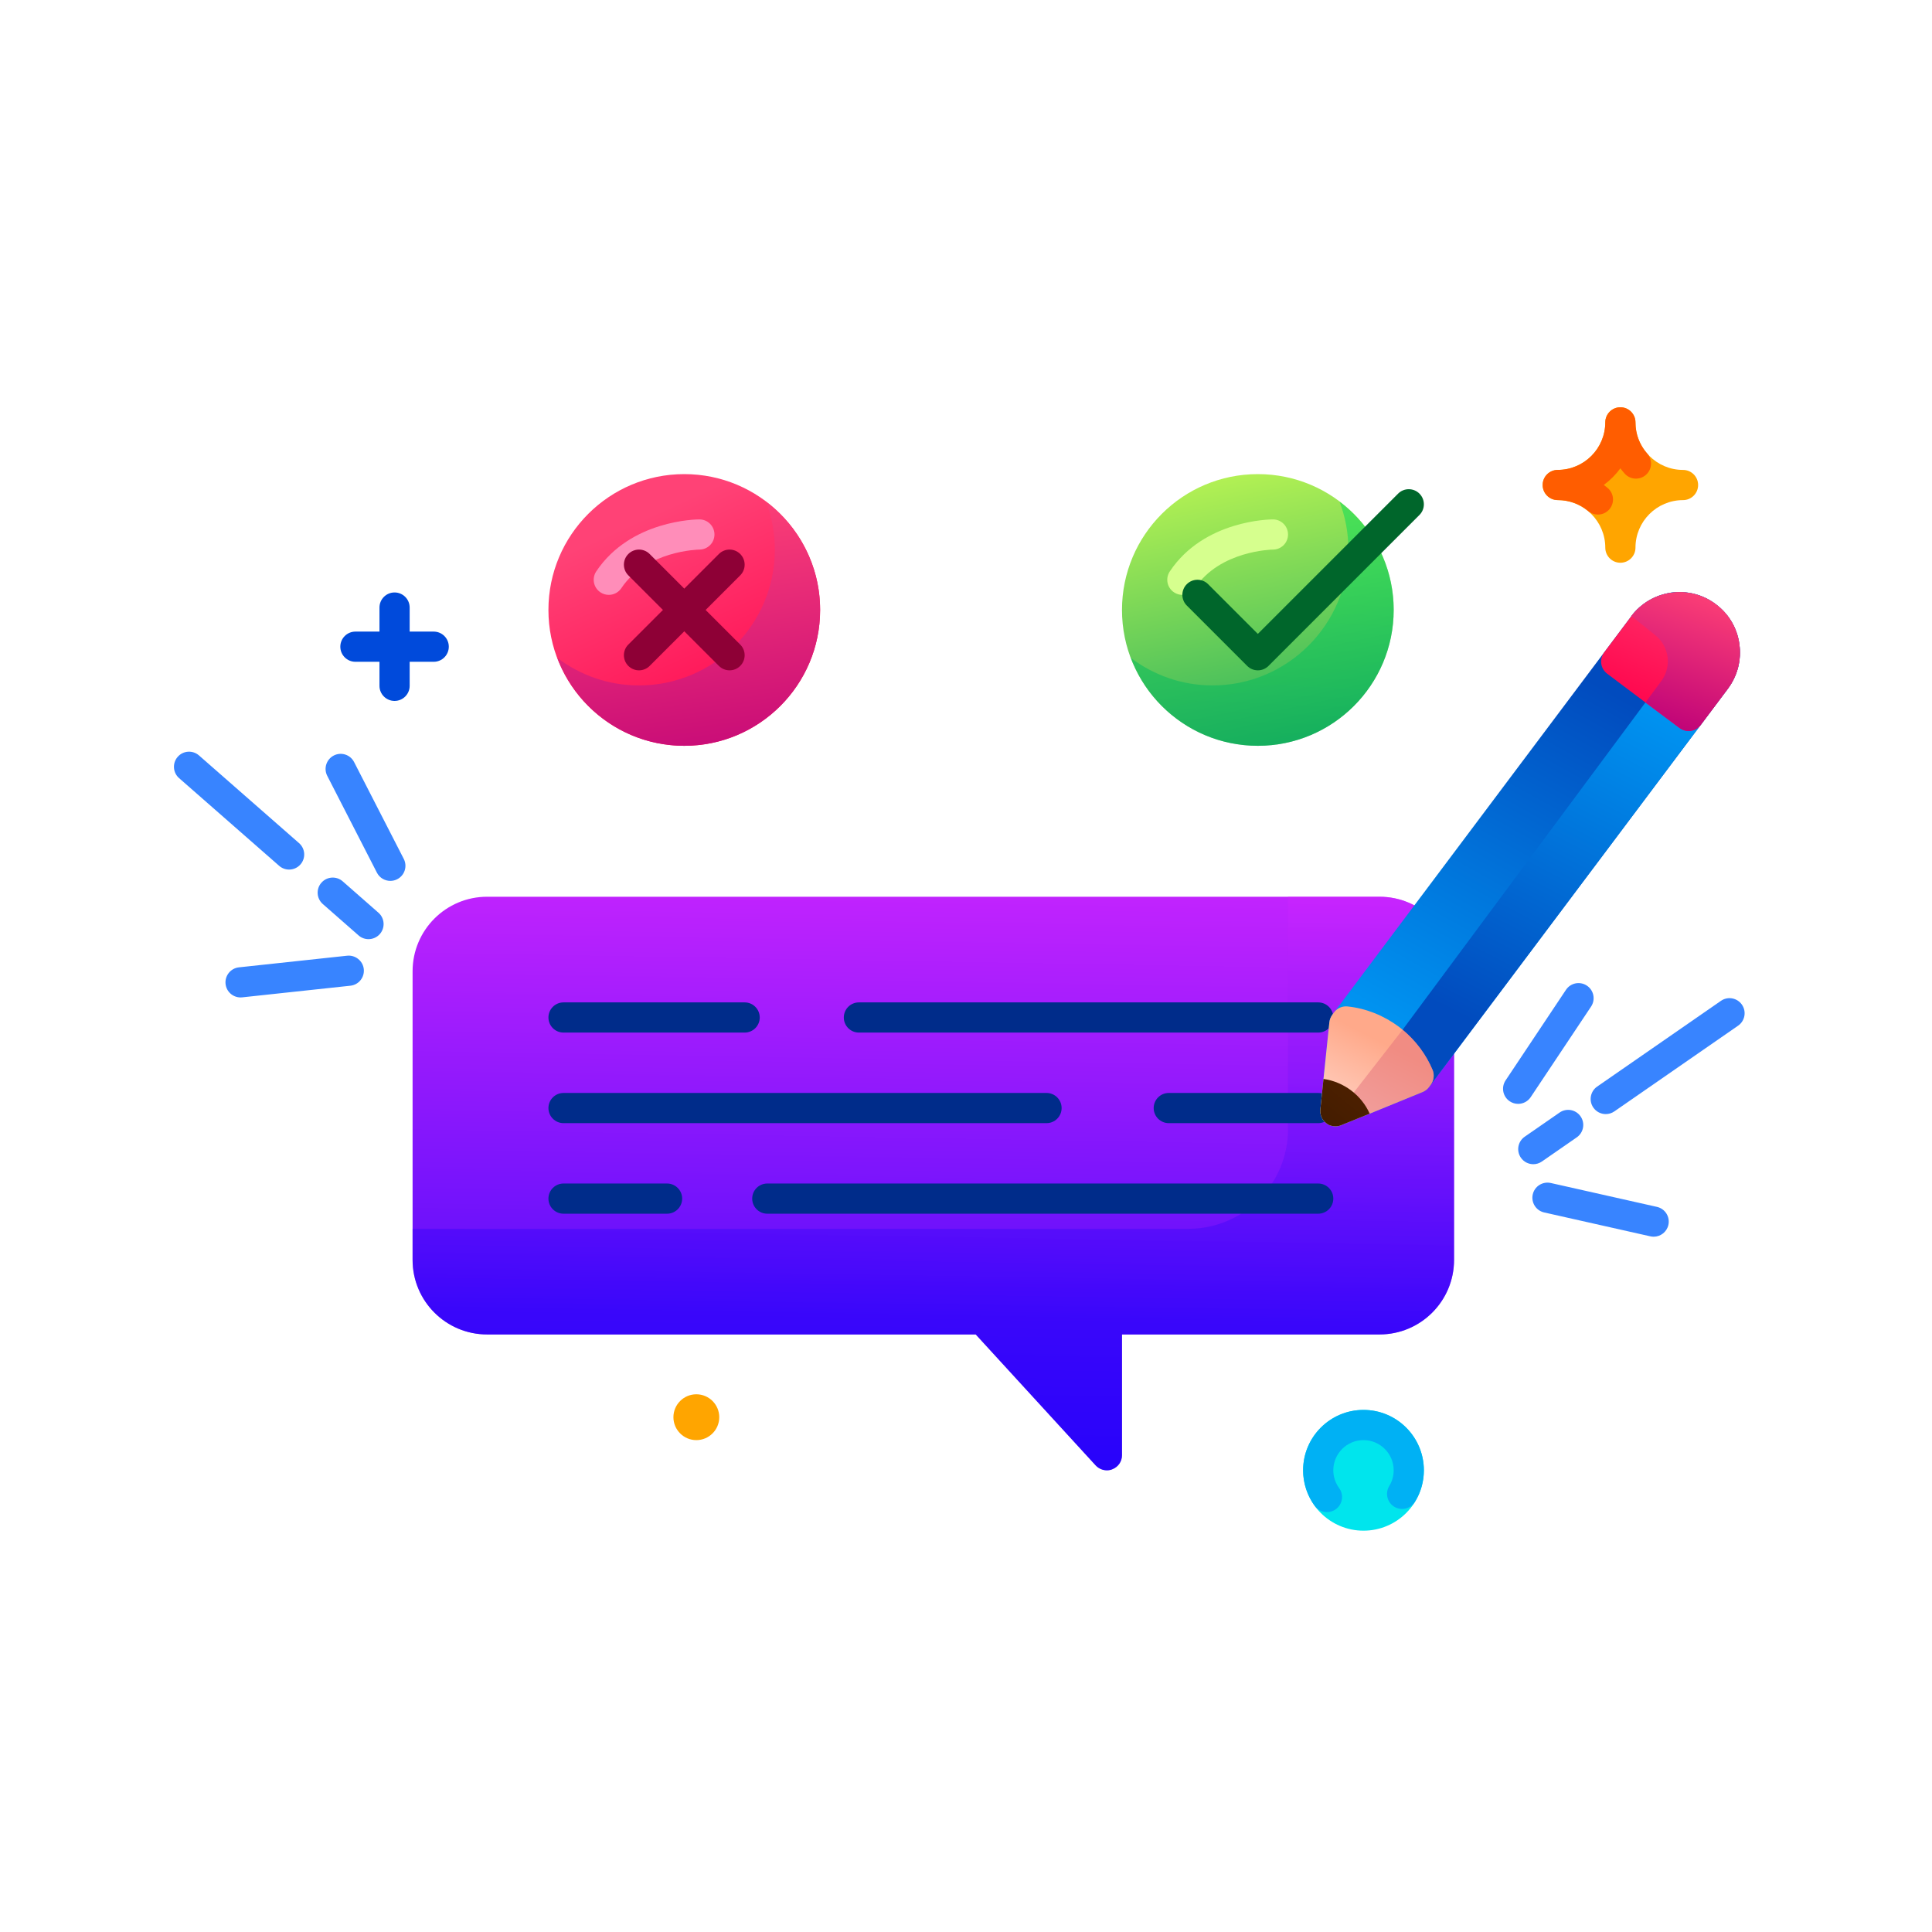 <svg id="_x30_3" enable-background="new 0 0 512 512" height="512" viewBox="0 0 512 512" width="512" xmlns="http://www.w3.org/2000/svg" xmlns:xlink="http://www.w3.org/1999/xlink"><filter id="Adobe_OpacityMaskFilter" height="152" width="276" x="109.34" y="237.645"><feFlood flood-color="#fff" result="back"/><feBlend in="SourceGraphic" in2="back" mode="normal"/></filter><linearGradient id="lg1"><stop offset="0" stop-color="#1a00f9"/><stop offset="1" stop-color="#f12dff"/></linearGradient><linearGradient id="SVGID_1_" gradientUnits="userSpaceOnUse" x1="245.243" x2="249.233" xlink:href="#lg1" y1="418.681" y2="184.572"/><mask id="SVGID_2_" height="152" maskUnits="userSpaceOnUse" width="276" x="109.34" y="237.645"><g filter="url(#Adobe_OpacityMaskFilter)"><path d="m385.34 257.405v76.48c0 10.913-8.847 19.76-19.76 19.76h-68.24v32c0 1.64-1 3.12-2.56 3.72-.44.2-.96.28-1.44.28-1.08 0-2.16-.44-2.96-1.28l-31.8-34.72h-129.48c-10.913 0-19.76-8.847-19.76-19.76v-8.24h205.605c14.578 0 26.395-11.817 26.395-26.395v-61.605h24.24c10.913 0 19.76 8.847 19.76 19.76z" fill="url(#SVGID_3_)" mask="url(#SVGID_2_)"/></g></mask><filter id="Adobe_OpacityMaskFilter_1_" height="152" width="276" x="109.34" y="237.645"><feFlood flood-color="#fff" result="back"/><feBlend in="SourceGraphic" in2="back" mode="normal"/></filter><mask id="SVGID_2_" height="152" maskUnits="userSpaceOnUse" width="276" x="109.34" y="237.645"><g filter="url(#Adobe_OpacityMaskFilter_1_)"/></mask><linearGradient id="lg2"><stop offset="0" stop-color="#fff"/><stop offset="1"/></linearGradient><linearGradient id="SVGID_3_" gradientUnits="userSpaceOnUse" x1="247.06" x2="249.055" xlink:href="#lg2" y1="348.689" y2="214.342"/><linearGradient id="SVGID_4_" gradientUnits="userSpaceOnUse" x1="247.06" x2="249.055" xlink:href="#lg1" y1="348.689" y2="214.342"/><linearGradient id="SVGID_5_" gradientUnits="userSpaceOnUse" x1="345.576" x2="322.298" y1="219.33" y2="109.591"><stop offset="0" stop-color="#009e61"/><stop offset="1" stop-color="#d2ff51"/></linearGradient><filter id="Adobe_OpacityMaskFilter_2_" height="64.72" width="69.64" x="299.7" y="132.925"><feFlood flood-color="#fff" result="back"/><feBlend in="SourceGraphic" in2="back" mode="normal"/></filter><mask id="SVGID_6_" height="64.72" maskUnits="userSpaceOnUse" width="69.64" x="299.7" y="132.925"><g filter="url(#Adobe_OpacityMaskFilter_2_)"><path d="m369.34 161.645c0 19.84-16.16 36-36 36-15.36 0-28.52-9.68-33.64-23.28 6.04 4.56 13.52 7.28 21.64 7.28 19.84 0 36-16.16 36-36 0-4.48-.84-8.76-2.36-12.72 8.72 6.56 14.36 17 14.36 28.72z" fill="url(#SVGID_7_)" mask="url(#SVGID_6_)"/></g></mask><filter id="Adobe_OpacityMaskFilter_3_" height="64.72" width="69.64" x="299.7" y="132.925"><feFlood flood-color="#fff" result="back"/><feBlend in="SourceGraphic" in2="back" mode="normal"/></filter><mask id="SVGID_6_" height="64.72" maskUnits="userSpaceOnUse" width="69.64" x="299.7" y="132.925"><g filter="url(#Adobe_OpacityMaskFilter_3_)"/></mask><linearGradient id="SVGID_7_" gradientUnits="userSpaceOnUse" x1="332.471" x2="335.796" xlink:href="#lg2" y1="214.715" y2="139.561"/><linearGradient id="SVGID_8_" gradientUnits="userSpaceOnUse" x1="332.471" x2="335.796" y1="214.715" y2="139.561"><stop offset="0" stop-color="#009e61"/><stop offset="1" stop-color="#00db58"/></linearGradient><linearGradient id="lg3"><stop offset="0" stop-color="#ff4276"/><stop offset="1" stop-color="#ff0049"/></linearGradient><linearGradient id="SVGID_9_" gradientUnits="userSpaceOnUse" x1="170.346" x2="200.496" xlink:href="#lg3" y1="137.394" y2="203.902"/><filter id="Adobe_OpacityMaskFilter_4_" height="64.72" width="69.64" x="147.7" y="132.925"><feFlood flood-color="#fff" result="back"/><feBlend in="SourceGraphic" in2="back" mode="normal"/></filter><mask id="SVGID_10_" height="64.72" maskUnits="userSpaceOnUse" width="69.64" x="147.7" y="132.925"><g filter="url(#Adobe_OpacityMaskFilter_4_)"><path d="m217.34 161.645c0 19.84-16.16 36-36 36-15.36 0-28.52-9.68-33.64-23.28 6.04 4.56 13.52 7.28 21.64 7.28 19.84 0 36-16.16 36-36 0-4.48-.84-8.76-2.36-12.72 8.72 6.56 14.36 17 14.36 28.72z" fill="url(#SVGID_11_)" mask="url(#SVGID_10_)"/></g></mask><filter id="Adobe_OpacityMaskFilter_5_" height="64.72" width="69.64" x="147.7" y="132.925"><feFlood flood-color="#fff" result="back"/><feBlend in="SourceGraphic" in2="back" mode="normal"/></filter><mask id="SVGID_10_" height="64.72" maskUnits="userSpaceOnUse" width="69.64" x="147.7" y="132.925"><g filter="url(#Adobe_OpacityMaskFilter_5_)"/></mask><linearGradient id="lg4"><stop offset=".001"/><stop offset="1" stop-color="#fff"/></linearGradient><linearGradient id="SVGID_11_" gradientUnits="userSpaceOnUse" x1="177.953" x2="188.595" xlink:href="#lg4" y1="131.083" y2="214.44"/><linearGradient id="lg5"><stop offset=".001" stop-color="#ff4276"/><stop offset="1" stop-color="#bc0078"/></linearGradient><linearGradient id="SVGID_12_" gradientUnits="userSpaceOnUse" x1="177.953" x2="188.595" xlink:href="#lg5" y1="131.083" y2="214.44"/><linearGradient id="SVGID_13_" gradientUnits="userSpaceOnUse" x1="368.863" x2="428.721" y1="291.353" y2="184.274"><stop offset=".001" stop-color="#009ff9"/><stop offset="1" stop-color="#014bbe"/></linearGradient><filter id="Adobe_OpacityMaskFilter_6_" height="140.867" width="107.762" x="353.34" y="156.898"><feFlood flood-color="#fff" result="back"/><feBlend in="SourceGraphic" in2="back" mode="normal"/></filter><mask id="SVGID_14_" height="140.867" maskUnits="userSpaceOnUse" width="107.762" x="353.34" y="156.898"><g filter="url(#Adobe_OpacityMaskFilter_6_)"><path d="m457.9 182.525-79.2 105.56c-.44.6-1.04 1.04-1.72 1.32l-20.52 8.36-3.12-.12 86.92-117.16c2.84-3.8 2.12-9.2-1.6-12.16l-6.32-5.08c2.6-3.4 6.32-5.56 10.52-6.2 4.2-.56 8.44.48 11.84 3.08 3.44 2.56 5.64 6.28 6.24 10.52s-.48 8.44-3.04 11.88z" fill="url(#SVGID_15_)" mask="url(#SVGID_14_)"/></g></mask><filter id="Adobe_OpacityMaskFilter_7_" height="140.867" width="107.762" x="353.34" y="156.898"><feFlood flood-color="#fff" result="back"/><feBlend in="SourceGraphic" in2="back" mode="normal"/></filter><mask id="SVGID_14_" height="140.867" maskUnits="userSpaceOnUse" width="107.762" x="353.34" y="156.898"><g filter="url(#Adobe_OpacityMaskFilter_7_)"/></mask><linearGradient id="SVGID_15_" gradientUnits="userSpaceOnUse" x1="441.706" x2="389.83" y1="170.919" y2="270.682"><stop offset=".004"/><stop offset="1" stop-color="#fff"/></linearGradient><linearGradient id="SVGID_16_" gradientUnits="userSpaceOnUse" x1="441.706" x2="389.83" y1="170.919" y2="270.682"><stop offset=".004" stop-color="#009ff9"/><stop offset="1" stop-color="#014bbe"/></linearGradient><linearGradient id="SVGID_17_" gradientUnits="userSpaceOnUse" x1="355.402" x2="366.937" y1="299.208" y2="276.581"><stop offset="0" stop-color="#ffd6ca"/><stop offset="1" stop-color="#ffa98a"/></linearGradient><filter id="Adobe_OpacityMaskFilter_8_" height="25.6" width="27.846" x="352.1" y="272.885"><feFlood flood-color="#fff" result="back"/><feBlend in="SourceGraphic" in2="back" mode="normal"/></filter><mask id="SVGID_18_" height="25.6" maskUnits="userSpaceOnUse" width="27.846" x="352.1" y="272.885"><g filter="url(#Adobe_OpacityMaskFilter_8_)"><path d="m379.14 287.485-.44.6c-.44.6-1.04 1.04-1.72 1.32l-20.52 8.36-1.08.44c-.48.2-1 .28-1.48.28-.64 0-1.24-.16-1.8-.4l19.6-25.2c3.48 2.88 6.24 6.56 7.96 10.68.52 1.28.32 2.8-.52 3.92z" fill="url(#SVGID_19_)" mask="url(#SVGID_18_)"/></g></mask><filter id="Adobe_OpacityMaskFilter_9_" height="25.6" width="27.846" x="352.1" y="272.885"><feFlood flood-color="#fff" result="back"/><feBlend in="SourceGraphic" in2="back" mode="normal"/></filter><mask id="SVGID_18_" height="25.6" maskUnits="userSpaceOnUse" width="27.846" x="352.1" y="272.885"><g filter="url(#Adobe_OpacityMaskFilter_9_)"/></mask><linearGradient id="SVGID_19_" gradientUnits="userSpaceOnUse" x1="347.609" x2="376.089" y1="315.865" y2="279.347"><stop offset=".002"/><stop offset="1" stop-color="#fff"/></linearGradient><linearGradient id="SVGID_20_" gradientUnits="userSpaceOnUse" x1="347.609" x2="376.089" y1="315.865" y2="279.347"><stop offset=".002" stop-color="#e5707c"/><stop offset="1" stop-color="#e5707c"/></linearGradient><linearGradient id="SVGID_21_" gradientUnits="userSpaceOnUse" x1="454.668" x2="435.381" xlink:href="#lg3" y1="148.146" y2="192.041"/><filter id="Adobe_OpacityMaskFilter_10_" height="36.802" width="28.762" x="432.34" y="156.923"><feFlood flood-color="#fff" result="back"/><feBlend in="SourceGraphic" in2="back" mode="normal"/></filter><mask id="SVGID_22_" height="36.802" maskUnits="userSpaceOnUse" width="28.762" x="432.34" y="156.923"><g filter="url(#Adobe_OpacityMaskFilter_10_)"><path d="m457.9 182.525-7.2 9.6c-.64.84-1.56 1.4-2.64 1.56-.16 0-.36.04-.56.04-.84 0-1.68-.28-2.4-.8l-9.04-6.76 4.2-5.68c2.84-3.8 2.12-9.2-1.6-12.16l-6.32-5.08c2.6-3.4 6.32-5.56 10.52-6.16s8.44.48 11.84 3.04c3.44 2.56 5.64 6.28 6.24 10.52s-.48 8.44-3.04 11.88z" fill="url(#SVGID_23_)" mask="url(#SVGID_22_)"/></g></mask><filter id="Adobe_OpacityMaskFilter_11_" height="36.802" width="28.762" x="432.34" y="156.923"><feFlood flood-color="#fff" result="back"/><feBlend in="SourceGraphic" in2="back" mode="normal"/></filter><mask id="SVGID_22_" height="36.802" maskUnits="userSpaceOnUse" width="28.762" x="432.34" y="156.923"><g filter="url(#Adobe_OpacityMaskFilter_11_)"/></mask><linearGradient id="SVGID_23_" gradientUnits="userSpaceOnUse" x1="451.946" x2="437.98" xlink:href="#lg4" y1="155.327" y2="193.236"/><linearGradient id="SVGID_24_" gradientUnits="userSpaceOnUse" x1="451.946" x2="437.98" xlink:href="#lg5" y1="155.327" y2="193.236"/><filter id="Adobe_OpacityMaskFilter_12_" height="12.56" width="13.095" x="349.885" y="285.925"><feFlood flood-color="#fff" result="back"/><feBlend in="SourceGraphic" in2="back" mode="normal"/></filter><mask id="SVGID_25_" height="12.56" maskUnits="userSpaceOnUse" width="13.095" x="349.885" y="285.925"><g filter="url(#Adobe_OpacityMaskFilter_12_)"><path d="m362.98 295.125-6.52 2.64-1.08.44c-.48.2-1 .28-1.48.28-.64 0-1.24-.16-1.8-.4-.2-.12-.4-.24-.6-.4-1.12-.84-1.72-2.2-1.6-3.6l.84-8.16c5.48.8 10.08 4.36 12.24 9.2z" fill="url(#SVGID_26_)" mask="url(#SVGID_25_)"/></g></mask><filter id="Adobe_OpacityMaskFilter_13_" height="12.56" width="13.095" x="349.885" y="285.925"><feFlood flood-color="#fff" result="back"/><feBlend in="SourceGraphic" in2="back" mode="normal"/></filter><mask id="SVGID_25_" height="12.56" maskUnits="userSpaceOnUse" width="13.095" x="349.885" y="285.925"><g filter="url(#Adobe_OpacityMaskFilter_13_)"/></mask><linearGradient id="SVGID_26_" gradientUnits="userSpaceOnUse" x1="345.704" x2="366.321" y1="304.021" y2="279.08"><stop offset=".002" stop-color="#999"/><stop offset="1" stop-color="#fff"/></linearGradient><linearGradient id="SVGID_27_" gradientUnits="userSpaceOnUse" x1="345.704" x2="366.321" y1="304.021" y2="279.08"><stop offset=".002" stop-color="#3d1a00"/><stop offset="1" stop-color="#562300"/></linearGradient><g><g><path d="m446.019 124.534c-6.949 0-12.602-5.65-12.602-12.598 0-2.209-1.789-4-4-4s-4 1.791-4 4c0 6.947-5.652 12.598-12.598 12.598-2.211 0-4 1.791-4 4s1.789 4 4 4c6.945 0 12.598 5.652 12.598 12.6 0 2.209 1.789 4 4 4s4-1.791 4-4c0-6.947 5.652-12.6 12.602-12.6 2.211 0 4-1.791 4-4s-1.788-4-4-4z" fill="#ffa500"/></g><path d="m385.34 257.405v76.48c0 10.92-8.84 19.76-19.76 19.76h-68.24v32c0 1.64-1 3.12-2.56 3.72-.44.2-.96.28-1.44.28-1.08 0-2.16-.44-2.96-1.28l-31.8-34.72h-129.48c-10.92 0-19.76-8.84-19.76-19.76v-76.48c0-10.92 8.84-19.76 19.76-19.76h236.48c10.92 0 19.76 8.84 19.76 19.76z" fill="url(#SVGID_1_)"/><path d="m385.34 257.405v76.48c0 10.913-8.847 19.76-19.76 19.76h-68.24v32c0 1.64-1 3.12-2.56 3.72-.44.2-.96.28-1.44.28-1.08 0-2.16-.44-2.96-1.28l-31.8-34.72h-129.48c-10.913 0-19.76-8.847-19.76-19.76v-8.24h205.605c14.578 0 26.395-11.817 26.395-26.395v-61.605h24.24c10.913 0 19.76 8.847 19.76 19.76z" fill="url(#SVGID_4_)" opacity=".5"/><g><path d="m349.34 273.645h-121.721c-2.209 0-4-1.791-4-4s1.791-4 4-4h121.721c2.211 0 4 1.791 4 4s-1.789 4-4 4z" fill="#002c8a"/></g><circle cx="333.34" cy="161.645" fill="url(#SVGID_5_)" r="36"/><g><path d="m197.34 273.645h-48c-2.209 0-4-1.791-4-4s1.791-4 4-4h48c2.209 0 4 1.791 4 4s-1.792 4-4 4z" fill="#002c8a"/></g><path d="m369.34 161.645c0 19.84-16.16 36-36 36-15.36 0-28.52-9.68-33.64-23.28 6.04 4.56 13.52 7.28 21.64 7.28 19.84 0 36-16.16 36-36 0-4.48-.84-8.76-2.36-12.72 8.72 6.56 14.36 17 14.36 28.72z" fill="url(#SVGID_8_)" opacity=".5"/><circle cx="181.34" cy="161.645" fill="url(#SVGID_9_)" r="36"/><g><path d="m349.34 297.645h-39.602c-2.211 0-4-1.791-4-4s1.789-4 4-4h39.602c2.211 0 4 1.791 4 4s-1.789 4-4 4z" fill="#002c8a"/></g><path d="m217.34 161.645c0 19.84-16.16 36-36 36-15.36 0-28.52-9.68-33.64-23.28 6.04 4.56 13.52 7.28 21.64 7.28 19.84 0 36-16.16 36-36 0-4.48-.84-8.76-2.36-12.72 8.72 6.56 14.36 17 14.36 28.72z" fill="url(#SVGID_12_)"/><g><path d="m277.34 297.645h-128c-2.209 0-4-1.791-4-4s1.791-4 4-4h128c2.211 0 4 1.791 4 4s-1.789 4-4 4z" fill="#002c8a"/></g><g><path d="m349.34 321.645h-146c-2.209 0-4-1.791-4-4s1.791-4 4-4h146c2.211 0 4 1.791 4 4s-1.789 4-4 4z" fill="#002c8a"/></g><g><circle cx="361.34" cy="389.645" fill="#00e5ed" r="16"/></g><g><path d="m176.779 321.645h-27.439c-2.209 0-4-1.791-4-4s1.791-4 4-4h27.439c2.209 0 4 1.791 4 4s-1.791 4-4 4z" fill="#002c8a"/></g><g><path d="m423.457 136.366c-.902 0-1.809-.303-2.555-.926-2.289-1.906-5.086-2.914-8.082-2.914-2.211 0-4-1.791-4-4s1.789-4 4-4c6.945 0 12.598-5.652 12.598-12.602 0-2.209 1.789-4 4-4s4 1.791 4 4c0 3.117 1.074 5.975 3.11 8.262 1.469 1.65 1.32 4.178-.328 5.646-1.652 1.467-4.184 1.32-5.648-.33-.398-.448-.777-.912-1.133-1.393-1.234 1.68-2.719 3.164-4.394 4.4.34.25.672.51.996.781 1.699 1.414 1.93 3.936.516 5.633-.795.953-1.932 1.443-3.08 1.443z" fill="#ff5d00"/></g><g><path d="m104.564 185.753c-2.209 0-4-1.791-4-4v-20.746c0-2.209 1.791-4 4-4s4 1.791 4 4v20.746c0 2.209-1.791 4-4 4z" fill="#004adb"/></g><g><path d="m114.937 175.38h-20.748c-2.209 0-4-1.791-4-4s1.791-4 4-4h20.748c2.209 0 4 1.791 4 4s-1.791 4-4 4z" fill="#004adb"/></g><g><path d="m351.664 400.725c-1.231 0-2.442-.564-3.227-1.631-1.996-2.717-3.098-6.072-3.098-9.449 0-8.822 7.176-16 16-16s16 7.178 16 16c0 2.979-.816 5.867-2.367 8.354-1.168 1.879-3.637 2.447-5.508 1.283-1.875-1.168-2.45-3.635-1.282-5.51.758-1.217 1.156-2.645 1.156-4.127 0-4.412-3.59-8-8-8s-8 3.588-8 8c0 1.684.547 3.358 1.543 4.711 1.309 1.779.926 4.283-.855 5.592-.71.526-1.542.777-2.362.777z" fill="#00b1f4"/></g><path d="m184.537 381.647c-3.348 0-6.074-2.727-6.074-6.074 0-3.348 2.726-6.074 6.074-6.074s6.075 2.727 6.075 6.074c0 3.348-2.727 6.074-6.075 6.074z" fill="#ffa500"/><path d="m457.9 182.525-79.2 105.56c-.44.6-1.04 1.04-1.72 1.32l-20.52 8.36-1.08.44c-.48.2-1 .28-1.48.28-.88 0-1.72-.28-2.4-.8-1.12-.84-1.72-2.2-1.6-3.6l2.4-23.2c.08-.72.36-1.4.8-2l79.2-105.56c.04-.04.04-.04.04-.08 2.6-3.4 6.32-5.56 10.52-6.2 4.2-.56 8.44.48 11.84 3.08 3.44 2.56 5.64 6.28 6.24 10.52s-.48 8.44-3.04 11.88z" fill="url(#SVGID_13_)"/><path d="m457.9 182.525-79.2 105.56c-.44.6-1.04 1.04-1.72 1.32l-20.52 8.36-3.12-.12 86.92-117.16c2.84-3.8 2.12-9.2-1.6-12.16l-6.32-5.08c2.6-3.4 6.32-5.56 10.52-6.2 4.2-.56 8.44.48 11.84 3.08 3.44 2.56 5.64 6.28 6.24 10.52s-.48 8.44-3.04 11.88z" fill="url(#SVGID_16_)"/><path d="m379.14 287.485-.44.6c-.44.6-1.04 1.04-1.72 1.32l-14 5.72-6.52 2.64-1.08.44c-.48.2-1 .28-1.48.28-.64 0-1.24-.16-1.8-.4-.2-.12-.4-.24-.6-.4-1.12-.84-1.72-2.2-1.6-3.6l.84-8.16 1.56-15.04c.08-.72.36-1.4.8-2l.44-.6c.84-1.12 2.2-1.72 3.64-1.56 4.88.52 9.52 2.4 13.52 5.36.36.28.68.52 1 .8 3.48 2.88 6.24 6.56 7.96 10.68.52 1.28.32 2.8-.52 3.92z" fill="url(#SVGID_17_)"/><path d="m379.14 287.485-.44.6c-.44.6-1.04 1.04-1.72 1.32l-20.52 8.36-1.08.44c-.48.2-1 .28-1.48.28-.64 0-1.24-.16-1.8-.4l19.6-25.2c3.48 2.88 6.24 6.56 7.96 10.68.52 1.28.32 2.8-.52 3.92z" fill="url(#SVGID_20_)" opacity=".5"/><path d="m457.9 182.525-7.2 9.6c-.64.84-1.56 1.4-2.64 1.56-.16 0-.36.04-.56.04-.84 0-1.68-.28-2.4-.8l-9.04-6.76-10.16-7.64c-1.76-1.36-2.12-3.84-.8-5.6l7.2-9.6c.04-.04.04-.04.04-.08 2.6-3.4 6.32-5.56 10.52-6.16s8.44.48 11.84 3.04c3.44 2.56 5.64 6.28 6.24 10.52s-.48 8.44-3.04 11.88z" fill="url(#SVGID_21_)"/><path d="m457.9 182.525-7.2 9.6c-.64.84-1.56 1.4-2.64 1.56-.16 0-.36.04-.56.04-.84 0-1.68-.28-2.4-.8l-9.04-6.76 4.2-5.68c2.84-3.8 2.12-9.2-1.6-12.16l-6.32-5.08c2.6-3.4 6.32-5.56 10.52-6.16s8.44.48 11.84 3.04c3.44 2.56 5.64 6.28 6.24 10.52s-.48 8.44-3.04 11.88z" fill="url(#SVGID_24_)"/><g><path d="m402.32 292.534c-.762 0-1.531-.217-2.215-.672-1.84-1.225-2.336-3.709-1.109-5.547l16-24c1.222-1.842 3.699-2.34 5.547-1.11 1.84 1.225 2.336 3.709 1.109 5.547l-16 24c-.769 1.157-2.039 1.782-3.332 1.782z" fill="#3884ff"/></g><g><path d="m438.242 327.739c-.293 0-.586-.031-.883-.098l-28.141-6.33c-2.152-.484-3.508-2.625-3.023-4.779.484-2.16 2.625-3.506 4.781-3.026l28.14 6.33c2.152.484 3.508 2.625 3.024 4.779-.417 1.862-2.07 3.124-3.898 3.124z" fill="#3884ff"/></g><g><path d="m425.543 295.245c-1.27 0-2.516-.602-3.293-1.723-1.258-1.816-.804-4.308 1.012-5.566l32.801-22.719c1.816-1.26 4.304-.806 5.566 1.012 1.258 1.816.804 4.308-1.012 5.566l-32.801 22.719c-.695.48-1.488.711-2.273.711z" fill="#3884ff"/></g><g><path d="m406.344 308.526c-1.27 0-2.516-.602-3.293-1.722-1.258-1.815-.804-4.307 1.012-5.565l9.238-6.4c1.82-1.262 4.309-.806 5.566 1.01 1.258 1.814.805 4.306-1.012 5.564l-9.238 6.4c-.695.483-1.488.713-2.273.713z" fill="#3884ff"/></g><g><path d="m103.449 233.444c-1.453 0-2.853-.793-3.562-2.174l-13.164-25.664c-1.008-1.967-.232-4.377 1.732-5.385 1.967-1.016 4.375-.234 5.385 1.732l13.164 25.664c1.008 1.967.232 4.377-1.732 5.385-.585.302-1.21.442-1.823.442z" fill="#3884ff"/></g><g><path d="m63.748 264.331c-2.016 0-3.75-1.522-3.971-3.572-.236-2.197 1.352-4.168 3.549-4.404l28.678-3.084c2.15-.226 4.168 1.352 4.404 3.549s-1.352 4.168-3.549 4.404l-28.678 3.084c-.144.015-.288.023-.433.023z" fill="#3884ff"/></g><g><path d="m76.617 230.446c-.936 0-1.875-.326-2.635-.992l-26.519-23.24c-1.66-1.455-1.828-3.982-.371-5.644 1.453-1.664 3.978-1.834 5.644-.371l26.52 23.24c1.66 1.455 1.828 3.982.371 5.645-.791.901-1.897 1.362-3.01 1.362z" fill="#3884ff"/></g><g><path d="m97.658 248.886c-.936 0-1.877-.326-2.637-.994l-9.48-8.32c-1.66-1.457-1.824-3.984-.367-5.644 1.459-1.656 3.982-1.826 5.644-.367l9.48 8.32c1.66 1.457 1.824 3.984.367 5.644-.79.899-1.896 1.361-3.007 1.361z" fill="#3884ff"/></g><path d="m313.336 157.645c-.762 0-1.531-.217-2.215-.672-1.84-1.224-2.336-3.709-1.109-5.547 9.082-13.625 26.586-13.781 27.328-13.781 2.211 0 4 1.791 4 4 0 2.207-1.785 3.996-3.992 4-.27.004-14.035.25-20.68 10.219-.77 1.156-2.039 1.781-3.332 1.781z" fill="#d6ff8e"/><path d="m161.336 157.645c-.762 0-1.531-.217-2.215-.672-1.84-1.224-2.336-3.709-1.109-5.547 9.082-13.625 26.586-13.781 27.328-13.781 2.211 0 4 1.791 4 4 0 2.207-1.785 3.996-3.992 4-.27.004-14.035.25-20.68 10.219-.77 1.156-2.039 1.781-3.332 1.781z" fill="#ff8db9"/><g><path d="m333.34 177.645c-1.024 0-2.047-.391-2.828-1.172l-16-16c-1.563-1.562-1.563-4.094 0-5.656 1.562-1.563 4.094-1.563 5.656 0l13.172 13.172 37.172-37.172c1.562-1.563 4.094-1.563 5.656 0 1.563 1.562 1.563 4.094 0 5.656l-40 40c-.781.782-1.805 1.172-2.828 1.172z" fill="#00662b"/></g><g><path d="m169.34 177.645c-1.024 0-2.047-.391-2.828-1.172-1.563-1.562-1.563-4.094 0-5.656l24-24c1.562-1.563 4.094-1.563 5.656 0 1.563 1.562 1.563 4.094 0 5.656l-24 24c-.782.782-1.805 1.172-2.828 1.172z" fill="#8e0036"/></g><g><path d="m193.34 177.645c-1.024 0-2.047-.391-2.828-1.172l-24-24c-1.563-1.562-1.563-4.094 0-5.656 1.562-1.563 4.094-1.563 5.656 0l24 24c1.563 1.562 1.563 4.094 0 5.656-.782.782-1.805 1.172-2.828 1.172z" fill="#8e0036"/></g><path d="m362.98 295.125-6.52 2.64-1.08.44c-.48.2-1 .28-1.48.28-.64 0-1.24-.16-1.8-.4-.2-.12-.4-.24-.6-.4-1.12-.84-1.72-2.2-1.6-3.6l.84-8.16c5.48.8 10.08 4.36 12.24 9.2z" fill="url(#SVGID_27_)"/></g></svg>